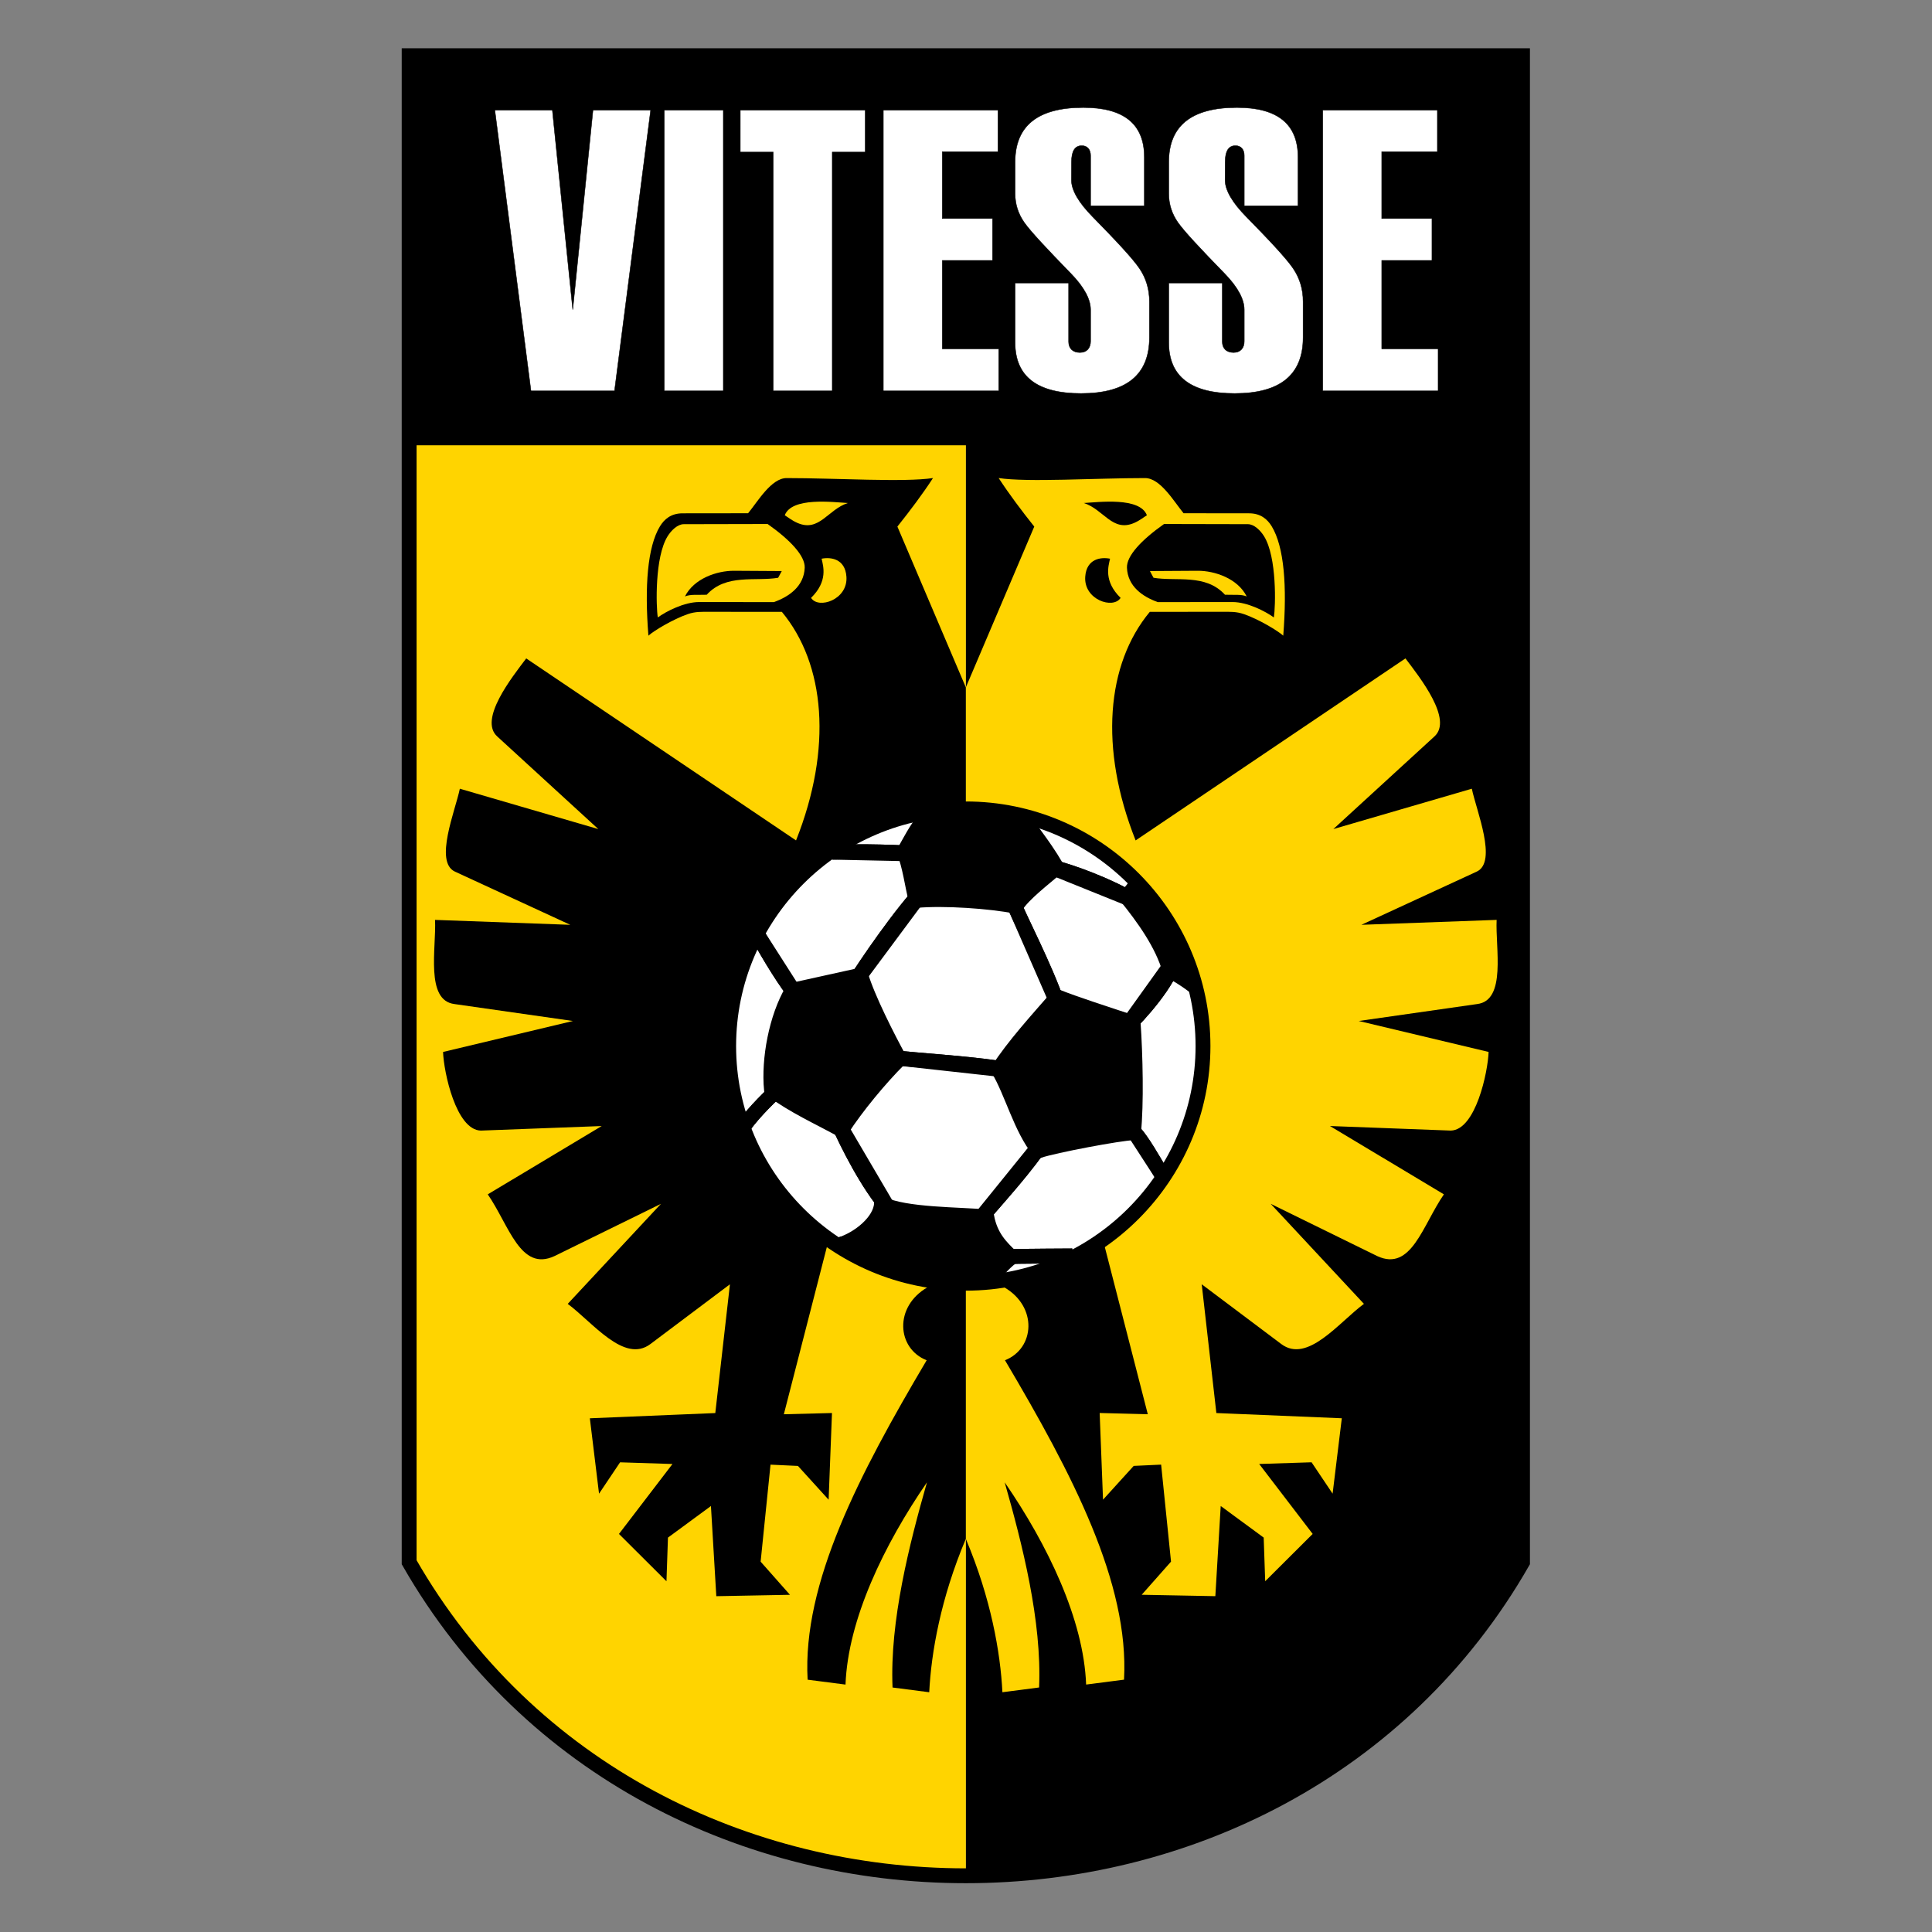<?xml version="1.0" encoding="UTF-8" standalone="no"?>
<svg
   xmlns:dc="http://purl.org/dc/elements/1.1/"
   xmlns:cc="http://creativecommons.org/ns#"
   xmlns:rdf="http://www.w3.org/1999/02/22-rdf-syntax-ns#"
   xmlns:svg="http://www.w3.org/2000/svg"
   xmlns="http://www.w3.org/2000/svg"
   xmlns:sodipodi="http://sodipodi.sourceforge.net/DTD/sodipodi-0.dtd"
   xmlns:inkscape="http://www.inkscape.org/namespaces/inkscape"
   version="1.1"
   id="Layer_1"
   x="0px"
   y="0px"
   viewBox="0 0 1000 1000"
   xml:space="preserve"
   sodipodi:docname="SBV Vitesse.svg"
   width="1000"
   height="1000"
   inkscape:version="1.0.1 (3bc2e813f5, 2020-09-07)"><rect x="0" y="0" width="1000" height="1000" fill="#808080" stroke="none"/><defs
   id="defs69" /><sodipodi:namedview
   pagecolor="#ffffff"
   bordercolor="#666666"
   borderopacity="1"
   objecttolerance="10"
   gridtolerance="10"
   guidetolerance="10"
   inkscape:pageopacity="0"
   inkscape:pageshadow="2"
   inkscape:window-width="1920"
   inkscape:window-height="1017"
   id="namedview67"
   showgrid="false"
   inkscape:zoom="0.845"
   inkscape:cx="500"
   inkscape:cy="500"
   inkscape:window-x="-8"
   inkscape:window-y="-8"
   inkscape:window-maximized="1"
   inkscape:current-layer="Layer_1" />































<g
   id="g928"
   transform="matrix(1.888,0,0,1.888,161.659,-1.467)"><path
     d="m 179.159,16.052 h 152.616 v 413.016 0 c -32.817,57.305 -92.715,85.956 -152.614,85.956 h -0.001 v 0 -498.972 z"
     id="path2" /><path
     style="fill:#ffd400"
     d="m 26.544,16.052 h 152.614 v 498.972 0 c -59.899,0 -119.797,-28.651 -152.614,-85.956 v 0 z"
     id="path4" /><path
     style="fill:#ffd400"
     d="m 179.16,189.228 18.76,-44.086 v 0 c -3.532,-4.436 -6.867,-8.873 -9.764,-13.309 7.775,1.207 26.763,0.007 40.142,0.011 4.193,0 7.881,6.382 10.553,9.64 v 0 l 17.951,0.021 v 0 c 3.192,-0.004 5.045,1.628 6.23,3.59 3.393,5.612 4.224,16.378 3.148,29.953 -1.465,-1.336 -6.713,-4.501 -10.76,-5.9 -2.151,-0.742 -3.811,-0.642 -6.05,-0.641 v 0 l -19.773,0.009 v 0 c -11.879,14.285 -13.944,37.376 -3.888,62.665 v 0 l 73.971,-49.897 v 0 c 3.974,5.247 13.116,16.796 7.918,21.419 v 0 l -27.683,25.368 37.962,-11.064 v 0 c 1.271,6.071 7.057,20.005 1.38,22.709 v 0 l -31.649,14.6 37.072,-1.349 v 0 c -0.369,7.676 2.739,22.113 -5.353,23.076 v 0 l -32.451,4.64 35.601,8.488 v 0 c -0.186,5.511 -3.545,21.381 -10.349,21.56 v 0 l -33.142,-1.251 31.236,18.731 v 0 c -5.865,8.501 -8.921,21.27 -18.284,16.922 v 0 l -29.197,-14.323 25.558,27.424 v 0 c -6.87,5.094 -15.47,16.419 -22.66,11.017 v 0 l -21.808,-16.384 4.011,35.301 34.392,1.433 -2.521,20.667 -5.768,-8.598 -14.364,0.461 14.667,19.176 -13.018,12.97 -0.411,-11.965 -11.782,-8.659 -1.473,24.719 -20.19,-0.383 8.039,-9.085 -2.712,-26.594 -7.52,0.35 -8.409,9.261 -0.92,-23.766 13.196,0.341 -12.09,-47.014 -27.328,12.185 v 0 c 9.298,5.318 8.452,16.823 0.263,20.025 18.53,31.301 34.088,61.125 32.638,87.572 v 0 l -10.391,1.341 v 0 c -0.664,-17.847 -10.59,-38.4 -22.325,-55.438 4.85,17.039 10.209,38.006 9.432,56.241 v 0 l -10.058,1.299 v 0 c -0.541,-10.883 -3.144,-25.739 -10.031,-42.055 v 0 -233.424 z"
     id="path6" /><path
     d="m 221.591,164.688 c -2.004,3.174 -10.131,0.541 -9.698,-5.803 0.343,-4.995 4.388,-5.433 6.804,-4.938 -0.463,2.079 -1.778,6.177 2.894,10.741 z"
     id="path8" /><path
     d="m 228.8,142.04 c -0.714,0.42 -1.94,1.439 -3.522,2.117 -5.961,2.556 -8.329,-3.741 -13.778,-5.477 4.112,-0.241 15.383,-1.695 17.3,3.36 z"
     id="path10" /><path
     d="m 263.607,170.05 c 0.48,-3.029 0.859,-16.531 -2.681,-22.246 -1.006,-1.625 -2.728,-3.309 -4.419,-3.323 v 0 l -23.006,-0.05 v 0 c -6.295,4.448 -10.291,8.769 -10.168,11.986 0.197,5.121 4.315,7.958 8.463,9.431 v 0 l 20.475,-0.02 v 0 c 4.062,-0.004 8.991,2.516 11.336,4.222 z"
     id="path12" /><path
     style="fill:#ffd400"
     d="m 250.204,163.826 c -5.354,-5.85 -13.367,-3.585 -19.591,-4.654 v 0 l -0.986,-1.838 13.03,-0.08 v 0 c 4.823,-0.03 11.064,2.166 13.502,7.036 -1.549,-0.644 -3.466,-0.364 -5.955,-0.464 z"
     id="path14" /><path
     d="m 26.544,16.052 h 305.23 V 122.857 H 26.544 Z"
     id="path16" /><path
     style="fill:#ffffff;stroke:#000000;stroke-width:0.117"
     d="M 308.645,107.944 H 277.01 V 30.941 h 31.424 v 11.422 h -15.252 v 18.321 h 13.767 v 11.488 h -13.767 v 24.221 h 15.462 v 11.551 z M 192.665,78.355 h 14.679 v 16.114 0 c 0,1.76 1.07,2.947 3.083,2.947 1.959,0 2.933,-1.295 2.933,-3.053 v 0 -8.701 0 c 0,-2.79 -1.729,-6.121 -5.339,-9.829 -6.843,-7.027 -11.163,-11.669 -12.846,-14.06 -1.669,-2.405 -2.51,-5.031 -2.51,-7.903 v 0 -8.646 0 c 0,-9.979 6.232,-14.969 18.696,-14.969 11.161,0 16.737,4.537 16.737,13.635 v 0 13.319 H 213.36 v -13.81 0 c 0,-1.54 -0.802,-2.684 -2.42,-2.684 -1.88,0 -2.803,1.486 -2.814,4.468 v 0 l -0.017,4.936 v 0 c -0.01,2.858 2.086,6.285 5.763,10.031 6.696,6.824 11.032,11.492 12.872,14.186 1.828,2.681 2.747,5.719 2.747,9.126 v 0 9.828 0 c 0,10.228 -6.256,15.355 -18.748,15.355 -12.056,0 -18.077,-4.66 -18.077,-13.965 v 0 -16.325 z m -4.493,29.589 H 156.538 V 30.941 h 31.423 V 42.363 H 172.71 v 18.321 h 13.766 V 72.172 H 172.71 v 24.221 h 15.461 v 11.551 z M 151.574,42.472 h -9.033 v 65.472 H 126.357 V 42.472 h -9.033 V 30.941 h 34.251 v 11.531 z m -38.9,65.472 H 96.489 V 30.941 h 16.186 v 77.003 z M 92.761,30.941 82.847,107.944 H 59.942 L 50.03,30.941 h 15.777 l 5.588,54.732 5.548,-54.732 z m 142.032,47.414 h 14.68 v 16.114 0 c 0,1.76 1.07,2.947 3.082,2.947 1.96,0 2.932,-1.295 2.932,-3.053 v 0 -8.701 0 c 0,-2.79 -1.728,-6.121 -5.336,-9.829 -6.845,-7.027 -11.165,-11.669 -12.847,-14.06 -1.669,-2.405 -2.511,-5.031 -2.511,-7.903 v 0 -8.646 0 c 0,-9.979 6.231,-14.969 18.695,-14.969 11.163,0 16.737,4.537 16.737,13.635 v 0 13.319 h -14.739 v -13.81 0 c 0,-1.54 -0.803,-2.684 -2.418,-2.684 -1.88,0 -2.804,1.486 -2.815,4.468 v 0 l -0.018,4.936 v 0 c -0.008,2.858 2.088,6.285 5.765,10.031 6.697,6.824 11.032,11.492 12.873,14.186 1.827,2.681 2.747,5.719 2.747,9.126 v 0 9.828 0 c 0,10.228 -6.257,15.355 -18.749,15.355 -12.057,0 -18.077,-4.66 -18.077,-13.965 v 0 -16.325 z"
     id="path18" /><path
     d="m 179.16,189.228 -18.763,-44.086 v 0 c 3.534,-4.436 6.868,-8.873 9.764,-13.308 -7.772,1.207 -26.758,0.007 -40.139,0.01 -4.192,0.002 -7.882,6.383 -10.553,9.641 v 0 l -17.952,0.021 v 0 c -3.191,-0.003 -5.044,1.628 -6.231,3.591 -3.392,5.612 -4.224,16.377 -3.149,29.952 1.468,-1.335 6.716,-4.499 10.764,-5.899 2.149,-0.744 3.811,-0.643 6.049,-0.642 v 0 l 19.772,0.009 v 0 c 11.88,14.284 13.946,37.377 3.889,62.665 v 0 L 58.64,181.285 v 0 c -3.976,5.245 -13.114,16.795 -7.918,21.418 v 0 l 27.684,25.369 -37.963,-11.065 v 0 c -1.272,6.071 -7.056,20.006 -1.38,22.709 v 0 l 31.648,14.601 -37.071,-1.35 v 0 c 0.37,7.677 -2.739,22.115 5.352,23.076 v 0 l 32.451,4.64 -35.603,8.488 v 0 c 0.186,5.511 3.547,21.381 10.35,21.56 v 0 l 33.141,-1.25 -31.236,18.73 v 0 c 5.866,8.503 8.921,21.27 18.286,16.924 v 0 l 29.195,-14.323 -25.557,27.423 v 0 c 6.869,5.093 15.469,16.418 22.66,11.018 v 0 l 21.808,-16.385 -4.013,35.301 -34.392,1.434 2.521,20.666 5.768,-8.597 14.364,0.46 -14.666,19.176 13.017,12.97 0.411,-11.965 11.782,-8.657 1.472,24.719 20.191,-0.383 -8.039,-9.086 2.71,-26.593 7.52,0.35 8.411,9.261 0.918,-23.766 -13.195,0.342 12.089,-47.015 27.328,12.185 v 0 c -9.298,5.317 -8.451,16.821 -0.262,20.024 -18.529,31.301 -34.089,61.124 -32.638,87.572 v 0 l 10.39,1.341 v 0 c 0.663,-17.847 10.589,-38.399 22.324,-55.438 -4.849,17.039 -10.209,38.006 -9.43,56.24 v 0 l 10.057,1.299 v 0 c 0.542,-10.883 3.144,-25.738 10.033,-42.055 v 0 -233.425 z"
     id="path20" /><path
     style="fill:#ffd400"
     d="m 136.728,164.688 c 2.004,3.174 10.132,0.541 9.698,-5.803 -0.342,-4.995 -4.388,-5.433 -6.805,-4.939 0.463,2.081 1.78,6.179 -2.893,10.742 z"
     id="path22" /><path
     style="fill:#ffd400"
     d="m 129.52,142.042 c 0.715,0.42 1.939,1.438 3.521,2.117 5.964,2.556 8.329,-3.741 13.778,-5.477 -4.111,-0.242 -15.382,-1.696 -17.299,3.36 z"
     id="path24" /><path
     style="fill:#ffd400"
     d="m 94.712,170.05 c -0.479,-3.029 -0.859,-16.531 2.681,-22.244 1.007,-1.626 2.73,-3.311 4.42,-3.324 v 0 l 23.007,-0.049 v 0 c 6.295,4.447 10.293,8.768 10.167,11.986 -0.198,5.121 -4.315,7.956 -8.463,9.429 v 0 l -20.473,-0.019 v 0 c -4.065,-0.004 -8.995,2.516 -11.339,4.221 z"
     id="path26" /><path
     d="m 108.116,163.828 c 5.354,-5.852 13.367,-3.587 19.59,-4.655 v 0 l 0.988,-1.838 -13.032,-0.08 v 0 c -4.822,-0.029 -11.063,2.166 -13.501,7.035 1.549,-0.644 3.465,-0.364 5.955,-0.462 z"
     id="path28" /><path
     style="fill:#ffffff;stroke:#000000;stroke-width:4.074"
     d="m 179.16,222.538 c 35.811,0 65.02,29.208 65.02,65.02 0,35.811 -29.209,65.019 -65.02,65.019 -35.812,0 -65.02,-29.208 -65.02,-65.019 0,-35.811 29.208,-65.02 65.02,-65.02 z"
     id="path30" /><path
     style="fill:none;stroke:#000000;stroke-width:0.459"
     d="M 138.307,238.567"
     id="path32" /><path
     style="stroke:#000000;stroke-width:4.074"
     d="m 145.107,310.502 c 4.191,-6.428 10.396,-13.905 15.846,-19.39 -3.146,-5.726 -8.705,-16.618 -10.599,-22.996 v 0 l -18.762,4.147 v 0 c -4.396,7.432 -6.515,18.877 -5.725,27.243 6.191,4.533 12.658,7.454 19.24,10.996 z m 24.387,-86.732 c 8.537,-1.273 17.252,-0.83 25.597,1.283 1.361,2.908 4.66,6.201 9.014,13.559 -3.434,2.951 -9.084,7.23 -11.23,10.61 -7.109,-1.397 -19.612,-2.276 -27.405,-1.581 -0.972,-4.32 -1.699,-9.491 -3.203,-13.407 2.413,-4.232 4.025,-7.711 7.227,-10.464 z m 56.439,19.315 c 0.91,0.959 1.802,1.949 2.663,2.975 6.281,7.484 10.559,15.998 12.904,24.883 -2.182,-1.586 -4.597,-3.146 -6.366,-3.999 -2.132,-7.523 -7.348,-14.606 -11.975,-20.38 1.166,-1.228 2.083,-2.347 2.774,-3.479 z m -39.78,108.566 c -14.376,1.541 -29.099,-1.744 -41.554,-9.619 5.183,-1.589 11.157,-6.362 11.444,-11.251 6.504,3.18 21.508,2.892 28.852,3.636 1.086,5.571 3.947,8.262 6.8,11.023 -2.443,1.919 -4.299,4.12 -5.542,6.211 z m 38.973,-40.329 c -3.786,0.101 -21.784,3.513 -25.92,4.909 -4.912,-5.953 -7.457,-16.19 -11.137,-22.259 4.255,-6.552 10.478,-13.39 16.164,-19.912 5.354,2.095 11.942,4.188 20.806,7.145 0.588,8.746 0.917,22.19 0.087,30.117 z"
     id="path34" /><path
     style="stroke:#000000;stroke-width:4.074"
     d="m 233.034,323.056 c -2.495,-4.231 -5.471,-9.495 -7.681,-11.863 z m 3.132,-58.954 c -1.167,5.649 -9.453,15.083 -13.255,18.499 z m -35.635,49.209 c -4.229,6.797 -12.321,15.619 -17.871,22.082 z m -13.929,32.28 c 0.274,-0.443 12.477,-0.428 21.752,-0.499 -9.275,0.071 -21.478,0.056 -21.752,0.499 z m -68.17,-36.246 c 2.683,-3.697 7.481,-8.5 10.411,-10.918 -2.93,2.418 -7.728,7.221 -10.411,10.918 z m 39.537,22.758 c -5.731,-6.652 -11.154,-17.379 -14.04,-23.914 z m 34.485,-37.71 c -8.927,-1.944 -26.422,-2.838 -34.498,-3.809 z m 11.891,-18.265 c -3.211,-9.723 -10.961,-24.531 -12.519,-28.667 z m 20.476,-28.626 c -5.927,-3.697 -17.123,-7.988 -22.841,-9.203 z m -56.947,-12.558 c -6.477,-0.567 -17.598,-0.854 -25.334,-0.538 z m -35.161,38.72 c -2.566,-2.896 -7.413,-10.723 -10.504,-16.439 z m 35.183,-29.295 c -6.056,6.067 -16.629,21.492 -19.527,26.297 z m -23.57,97.492 c 4.46,0.666 8.923,1.241 12.365,2.533 -3.442,-1.291 -7.905,-1.867 -12.365,-2.533 z"
     id="path36" /><path
     style="fill:none;stroke:#000000;stroke-width:4.074"
     d="m 233.034,323.056 c -2.495,-4.231 -5.471,-9.495 -7.681,-11.863"
     id="path38" /><path
     style="fill:none;stroke:#000000;stroke-width:4.074"
     d="m 236.166,264.102 c -1.167,5.649 -9.453,15.083 -13.255,18.499"
     id="path40" /><path
     style="fill:none;stroke:#000000;stroke-width:4.074"
     d="m 200.531,313.311 c -4.229,6.797 -12.321,15.619 -17.871,22.082"
     id="path42" /><path
     style="fill:none;stroke:#000000;stroke-width:4.074"
     d="m 186.602,345.591 c 0.274,-0.443 12.477,-0.428 21.752,-0.499 -9.275,0.071 -21.478,0.056 -21.752,0.499"
     id="path44" /><path
     style="fill:none;stroke:#000000;stroke-width:4.074"
     d="m 118.432,309.345 c 2.683,-3.697 7.481,-8.5 10.411,-10.918 -2.93,2.418 -7.728,7.221 -10.411,10.918"
     id="path46" /><path
     style="fill:none;stroke:#000000;stroke-width:4.074"
     d="m 157.969,332.103 c -5.731,-6.652 -11.154,-17.379 -14.04,-23.914"
     id="path48" /><path
     style="fill:none;stroke:#000000;stroke-width:4.074"
     d="m 192.454,294.393 c -8.927,-1.944 -26.422,-2.838 -34.498,-3.809"
     id="path50" /><path
     style="fill:none;stroke:#000000;stroke-width:4.074"
     d="m 204.345,276.128 c -3.211,-9.723 -10.961,-24.531 -12.519,-28.667"
     id="path52" /><path
     style="fill:none;stroke:#000000;stroke-width:4.074"
     d="m 224.821,247.502 c -5.927,-3.697 -17.123,-7.988 -22.841,-9.203"
     id="path54" /><path
     style="fill:none;stroke:#000000;stroke-width:4.074"
     d="m 167.874,234.944 c -6.477,-0.567 -17.598,-0.854 -25.334,-0.538"
     id="path56" /><path
     style="fill:none;stroke:#000000;stroke-width:4.074"
     d="m 132.713,273.664 c -2.566,-2.896 -7.413,-10.723 -10.504,-16.439"
     id="path58" /><path
     style="fill:none;stroke:#000000;stroke-width:4.074"
     d="m 167.896,244.369 c -6.056,6.067 -16.629,21.492 -19.527,26.297"
     id="path60" /><path
     style="fill:none;stroke:#000000;stroke-width:4.074"
     d="m 144.326,341.861 c 4.46,0.666 8.923,1.241 12.365,2.533 -3.442,-1.291 -7.905,-1.867 -12.365,-2.533"
     id="path62" /><path
     style="fill:none;stroke:#000000;stroke-width:4.074"
     d="m 26.544,16.052 h 305.23 v 413.016 0 c -32.817,57.305 -92.715,85.956 -152.614,85.956 -59.899,0 -119.799,-28.651 -152.616,-85.956 v 0 z"
     id="path64" /></g>
</svg>
